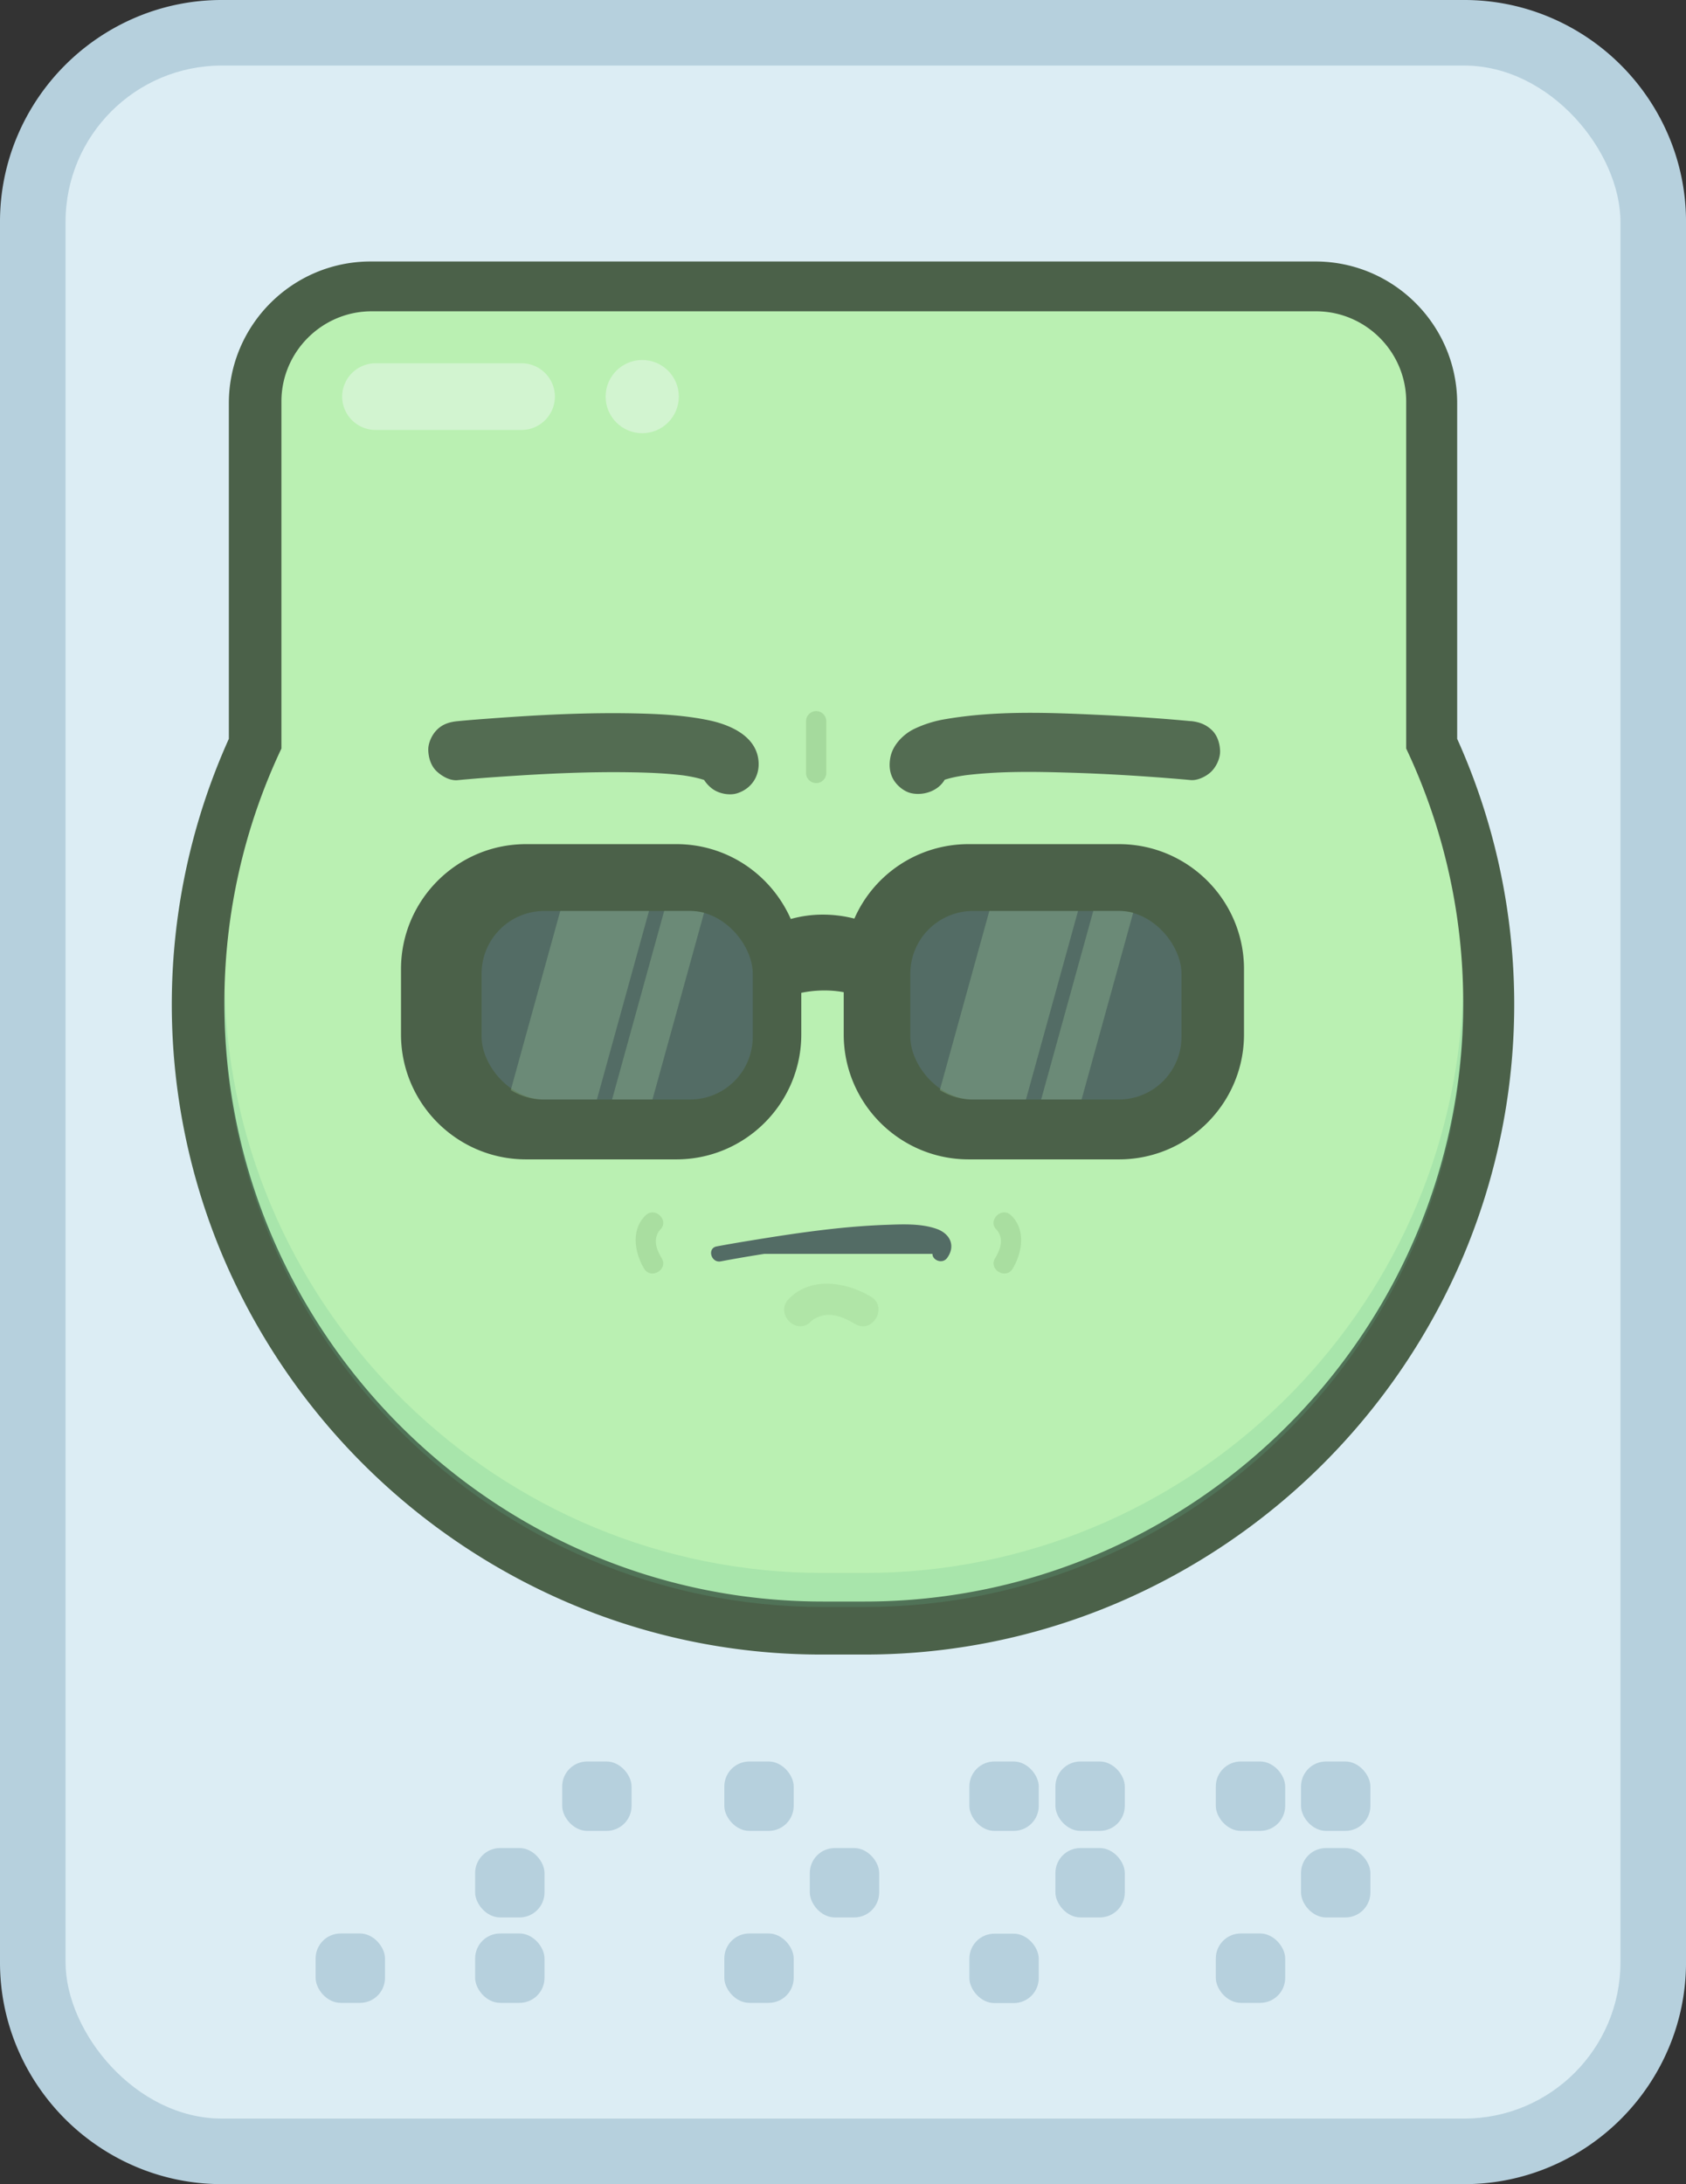 <svg xmlns="http://www.w3.org/2000/svg" viewBox="0 0 2057.67 2665.25"><rect x="0" y="0" width="2057.67" height="2665.25" fill="#333333" stroke="none"/><defs><style>.cls-1{fill:#b6d0dd;}.cls-2{fill:#dcedf4;}.cls-3{opacity:0.75;}.cls-4{fill:#1b3310;}.cls-15,.cls-5{fill:#aff29c;}.cls-6{opacity:0.2;}.cls-7{fill:#37a56e;}.cls-8{fill:#fff;opacity:0.4;}.cls-9{fill:#26421c;}.cls-10,.cls-13{fill:#538e3d;}.cls-10{opacity:0.3;}.cls-11{fill:#264235;}.cls-12{opacity:0.25;}.cls-14{opacity:0.15;}.cls-15{opacity:0.23;}</style></defs><title>Asset 26</title><g id="Layer_2" data-name="Layer 2"><g id="Layer_1-2" data-name="Layer 1"><path class="cls-1" d="M270.75,2665.25a267.85,267.85,0,0,1-105.35-21.42,272.56,272.56,0,0,1-144-144A268,268,0,0,1,0,2394.51V270.75A268,268,0,0,1,21.42,165.4a272.56,272.56,0,0,1,144-144A268,268,0,0,1,270.75,0H1786.92a268,268,0,0,1,105.35,21.42,272.56,272.56,0,0,1,144,144,267.85,267.85,0,0,1,21.42,105.35V2394.51a267.84,267.84,0,0,1-21.42,105.34,272.56,272.56,0,0,1-144,144,267.85,267.85,0,0,1-105.35,21.42Z"/><rect class="cls-2" x="80" y="80" width="1897.67" height="2505.26" rx="190.75"/><g class="cls-3"><path class="cls-4" d="M1003,2019a783.91,783.91,0,0,1-308.21-62.65,800.45,800.45,0,0,1-422.49-422.48,789.43,789.43,0,0,1,7-632.31V492.09c0-95.41,77.62-173,173-173H1605.4c95.41,0,173,77.62,173,173V901.57a789.48,789.48,0,0,1,7,632.31,800.45,800.45,0,0,1-422.49,422.48A783.87,783.87,0,0,1,1054.69,2019Z"/><path class="cls-5" d="M1716.17,913.41V489.88c0-60.49-49.49-110-110-110H453.46c-60.49,0-110,49.49-110,110V913.41a724.43,724.43,0,0,0-69.58,310.35v.26c0,401.67,328.64,730.3,730.3,730.3h51.26c401.67,0,730.31-328.63,730.31-730.3v-.26A724.29,724.29,0,0,0,1716.17,913.41Z"/><g class="cls-6"><path class="cls-7" d="M1055.45,1919.44h-51.26c-394.81,0-719.06-317.52-730-709.82q-.29,10.37-.29,20.79v.26c0,401.67,328.64,730.31,730.3,730.31h51.26c401.67,0,730.31-328.64,730.31-730.31v-.26q0-10.42-.3-20.79C1774.52,1601.92,1450.27,1919.44,1055.45,1919.44Z"/></g><path class="cls-8" d="M636.56,443.29H458.26A40.79,40.79,0,0,0,417.59,484h0a40.79,40.79,0,0,0,40.67,40.66h178.3A40.79,40.79,0,0,0,677.23,484h0A40.79,40.79,0,0,0,636.56,443.29Z"/><circle class="cls-8" cx="783.8" cy="483.96" r="44.66"/><path class="cls-5" d="M558.72,916s322.44-30.78,331.55,17.2"/><path class="cls-9" d="M558.72,952c22.78-2.17,45.63-3.81,68.47-5.26,46.3-3,92.73-5,139.13-4.37,24.13.31,48.37,1.21,72.31,4.42l-9.57-1.29c12.39,1.69,25.09,3.82,36.69,8.67l-8.6-3.63a41.48,41.48,0,0,1,9,5.08L858.89,950a20.91,20.91,0,0,1,3.48,3.43l-5.63-7.29a14.17,14.17,0,0,1,1.75,3l-3.63-8.6a13.16,13.16,0,0,1,.7,2.29c1.73,8.5,9.25,17.25,16.54,21.52,7.72,4.51,19.09,6.43,27.74,3.63C919.43,961.6,929,943.46,925,923.65c-5.55-27.25-35.85-39.69-60-44.73-28.82-6-58.7-7.66-88.07-8.34-59.31-1.37-118.76,1.74-177.9,6.12-13.45,1-26.91,2-40.33,3.32-9.76.93-18.31,3.39-25.46,10.55-6.24,6.24-11,16.48-10.54,25.45.41,9.31,3.47,19,10.54,25.46,6.65,6.1,16.09,11.44,25.46,10.54Z"/><path class="cls-10" d="M996.08,867.75a12.37,12.37,0,0,0-12.34,12.34v63.49a12.35,12.35,0,0,0,24.69,0V880.09A12.38,12.38,0,0,0,996.08,867.75Z"/><path class="cls-11" d="M877.19,1530.09s313.71-59.11,270.75,0"/><path class="cls-11" d="M879.71,1539.21c32.63-6.15,65.49-11.28,98.38-15.78,26.91-3.68,53.93-6.8,81-8.68,12.49-.87,25-1.47,37.52-1.48,5.42,0,10.85.11,16.26.42q3.3.18,6.59.47l3.34.34c2.07.23.86.08,2,.25a84.78,84.78,0,0,1,12.21,2.72c.84.25,1.66.57,2.47.89-2.48-1-.09,0,.48.3l1.89,1.1c2.17,1.26-1.32-.88.24.21,1.09.76.44,1.31.62.55.09-.4.12.13-.14-.25-1.16-1.63.47.2.09.66,1.25-1.52-1.34-.92-.19-.36.47.23.11-1,0-.19-.07.48-.9,2.56-.31,1.13s-.46.81-.73,1.26c-.53.87-1.08,1.72-1.67,2.55-7.07,9.93,9.32,19.39,16.33,9.54,10.55-14.83,3.22-29.45-12.77-35.19-19.21-6.9-42.13-5.72-62.19-5-55.55,2-111,10.26-165.82,19.25-13.57,2.22-27.14,4.52-40.65,7.06-11.95,2.25-6.89,20.48,5,18.24Z"/><g class="cls-12"><path class="cls-13" d="M1225.18,1491.82s19.91,18.46,0,50"/><path class="cls-13" d="M1216.36,1500.64c.57.54,2.31,2.9.85.85a24.49,24.49,0,0,1,3.12,5.92c3.51,9.76-.95,19.73-5.92,28.07-8.25,13.82,13.32,26.38,21.54,12.59,11.65-19.52,16.29-47.59-2-65.07-11.59-11.12-29.26,6.5-17.64,17.64Z"/></g><g class="cls-14"><path class="cls-13" d="M976.06,1599s28.52-30.76,77.19,0"/><path class="cls-13" d="M989.69,1612.6c.85-.89,4.49-3.57,1.32-1.31a37.64,37.64,0,0,1,9.15-4.83c15.07-5.42,30.47,1.46,43.36,9.15,21.35,12.74,40.76-20.57,19.45-33.28-30.16-18-73.53-25.17-100.54,3-17.16,17.91,10.06,45.21,27.26,27.26Z"/></g><path class="cls-5" d="M1453.06,916s-322.44-30.78-331.55,17.2"/><path class="cls-9" d="M1453.06,880c-37.11-3.54-74.36-5.92-111.6-7.65-62-2.89-125.81-5.37-187.31,5.16a140.67,140.67,0,0,0-38.46,12c-13.19,6.42-25.88,19.29-28.9,34.08-1.94,9.54-1.4,19.14,3.63,27.74,4.37,7.47,12.93,14.59,21.52,16.55,18,4.09,40.26-5.41,44.28-25.15a12.35,12.35,0,0,1,.7-2.29l-3.63,8.6a14.17,14.17,0,0,1,1.75-3l-5.63,7.29a20.53,20.53,0,0,1,3.48-3.43l-7.28,5.63a41.25,41.25,0,0,1,9-5.08l-8.6,3.63c11.6-4.85,24.3-7,36.69-8.67l-9.57,1.29c44.58-6,90.21-5.1,135.06-3.73,40.26,1.23,80.5,3.64,120.65,6.86,8.07.65,16.14,1.31,24.2,2.08,8.67.83,19.52-4.61,25.46-10.54,6.24-6.25,10.94-16.49,10.54-25.46-.42-9.31-3.47-19-10.54-25.45-7.41-6.8-15.46-9.59-25.46-10.55Z"/><path class="cls-4" d="M825.42,1414.78c84.1,0,152.51-68.41,152.51-152.51v-50.76a141.63,141.63,0,0,1,28.24-2.88,131.77,131.77,0,0,1,23.54,2.11v51.53c0,84.1,68.41,152.51,152.5,152.51h183.52c84.09,0,152.51-68.41,152.51-152.51V1182.6c0-84.1-68.42-152.51-152.51-152.51H1182.21a152,152,0,0,0-139.5,90.86,155.22,155.22,0,0,0-38.39-4.86,145.73,145.73,0,0,0-39.21,5.34,154.55,154.55,0,0,0-48.48-61,151.11,151.11,0,0,0-91.21-30.34H641.91c-84.09,0-152.51,68.41-152.51,152.51v79.67c0,84.1,68.42,152.51,152.51,152.51Z"/><rect class="cls-11" x="587.75" y="1111.63" width="330.96" height="230.1" rx="76.58"/><path class="cls-15" d="M747,1341.73h49.29l63-228a76.54,76.54,0,0,0-17.9-2.14h-30.8Z"/><path class="cls-15" d="M623.37,1330.22a76,76,0,0,0,40.29,11.51h64.82l63.59-230.1H683.78Z"/><rect class="cls-11" x="1110.99" y="1111.63" width="330.96" height="230.1" rx="76.58"/><path class="cls-15" d="M1270.67,1341.73H1320l63-228a76.46,76.46,0,0,0-17.89-2.14h-30.81Z"/><path class="cls-15" d="M1147,1330.22a76,76,0,0,0,40.28,11.51h64.83l63.58-230.1H1207.42Z"/><g class="cls-12"><path class="cls-13" d="M796.84,1491.82s-19.91,18.46,0,50"/><path class="cls-13" d="M805.66,1500.64c-.57.54-2.31,2.9-.85.85a24.49,24.49,0,0,0-3.12,5.92c-3.52,9.76.94,19.73,5.92,28.07,8.24,13.82-13.32,26.38-21.54,12.59-11.65-19.52-16.29-47.59,1.95-65.07,11.59-11.12,29.26,6.5,17.64,17.64Z"/></g></g><rect class="cls-1" x="385.19" y="2359.38" width="84.68" height="84.68" rx="30.49"/><rect class="cls-1" x="579.87" y="2359.38" width="84.68" height="84.68" rx="30.49"/><rect class="cls-1" x="579.87" y="2255.14" width="84.68" height="84.68" rx="30.49"/><rect class="cls-1" x="686.12" y="2149.52" width="84.68" height="84.68" rx="30.49"/><rect class="cls-1" x="883.98" y="2149.52" width="84.68" height="84.68" rx="30.49"/><rect class="cls-1" x="883.98" y="2359.38" width="84.68" height="84.68" rx="30.49"/><rect class="cls-1" x="988.33" y="2255.14" width="84.68" height="84.68" rx="30.49"/><rect class="cls-1" x="1183.06" y="2149.52" width="84.68" height="84.68" rx="30.49"/><rect class="cls-1" x="1183.06" y="2359.64" width="84.68" height="84.68" rx="30.49"/><rect class="cls-1" x="1288.07" y="2149.52" width="84.68" height="84.68" rx="30.49"/><rect class="cls-1" x="1288.07" y="2255.14" width="84.68" height="84.68" rx="30.49"/><rect class="cls-1" x="1483.82" y="2149.52" width="84.68" height="84.68" rx="30.49"/><rect class="cls-1" x="1587.81" y="2149.52" width="84.68" height="84.68" rx="30.49"/><rect class="cls-1" x="1587.81" y="2255.14" width="84.68" height="84.68" rx="30.49"/><rect class="cls-1" x="1483.82" y="2359.38" width="84.68" height="84.68" rx="30.49"/></g></g></svg>